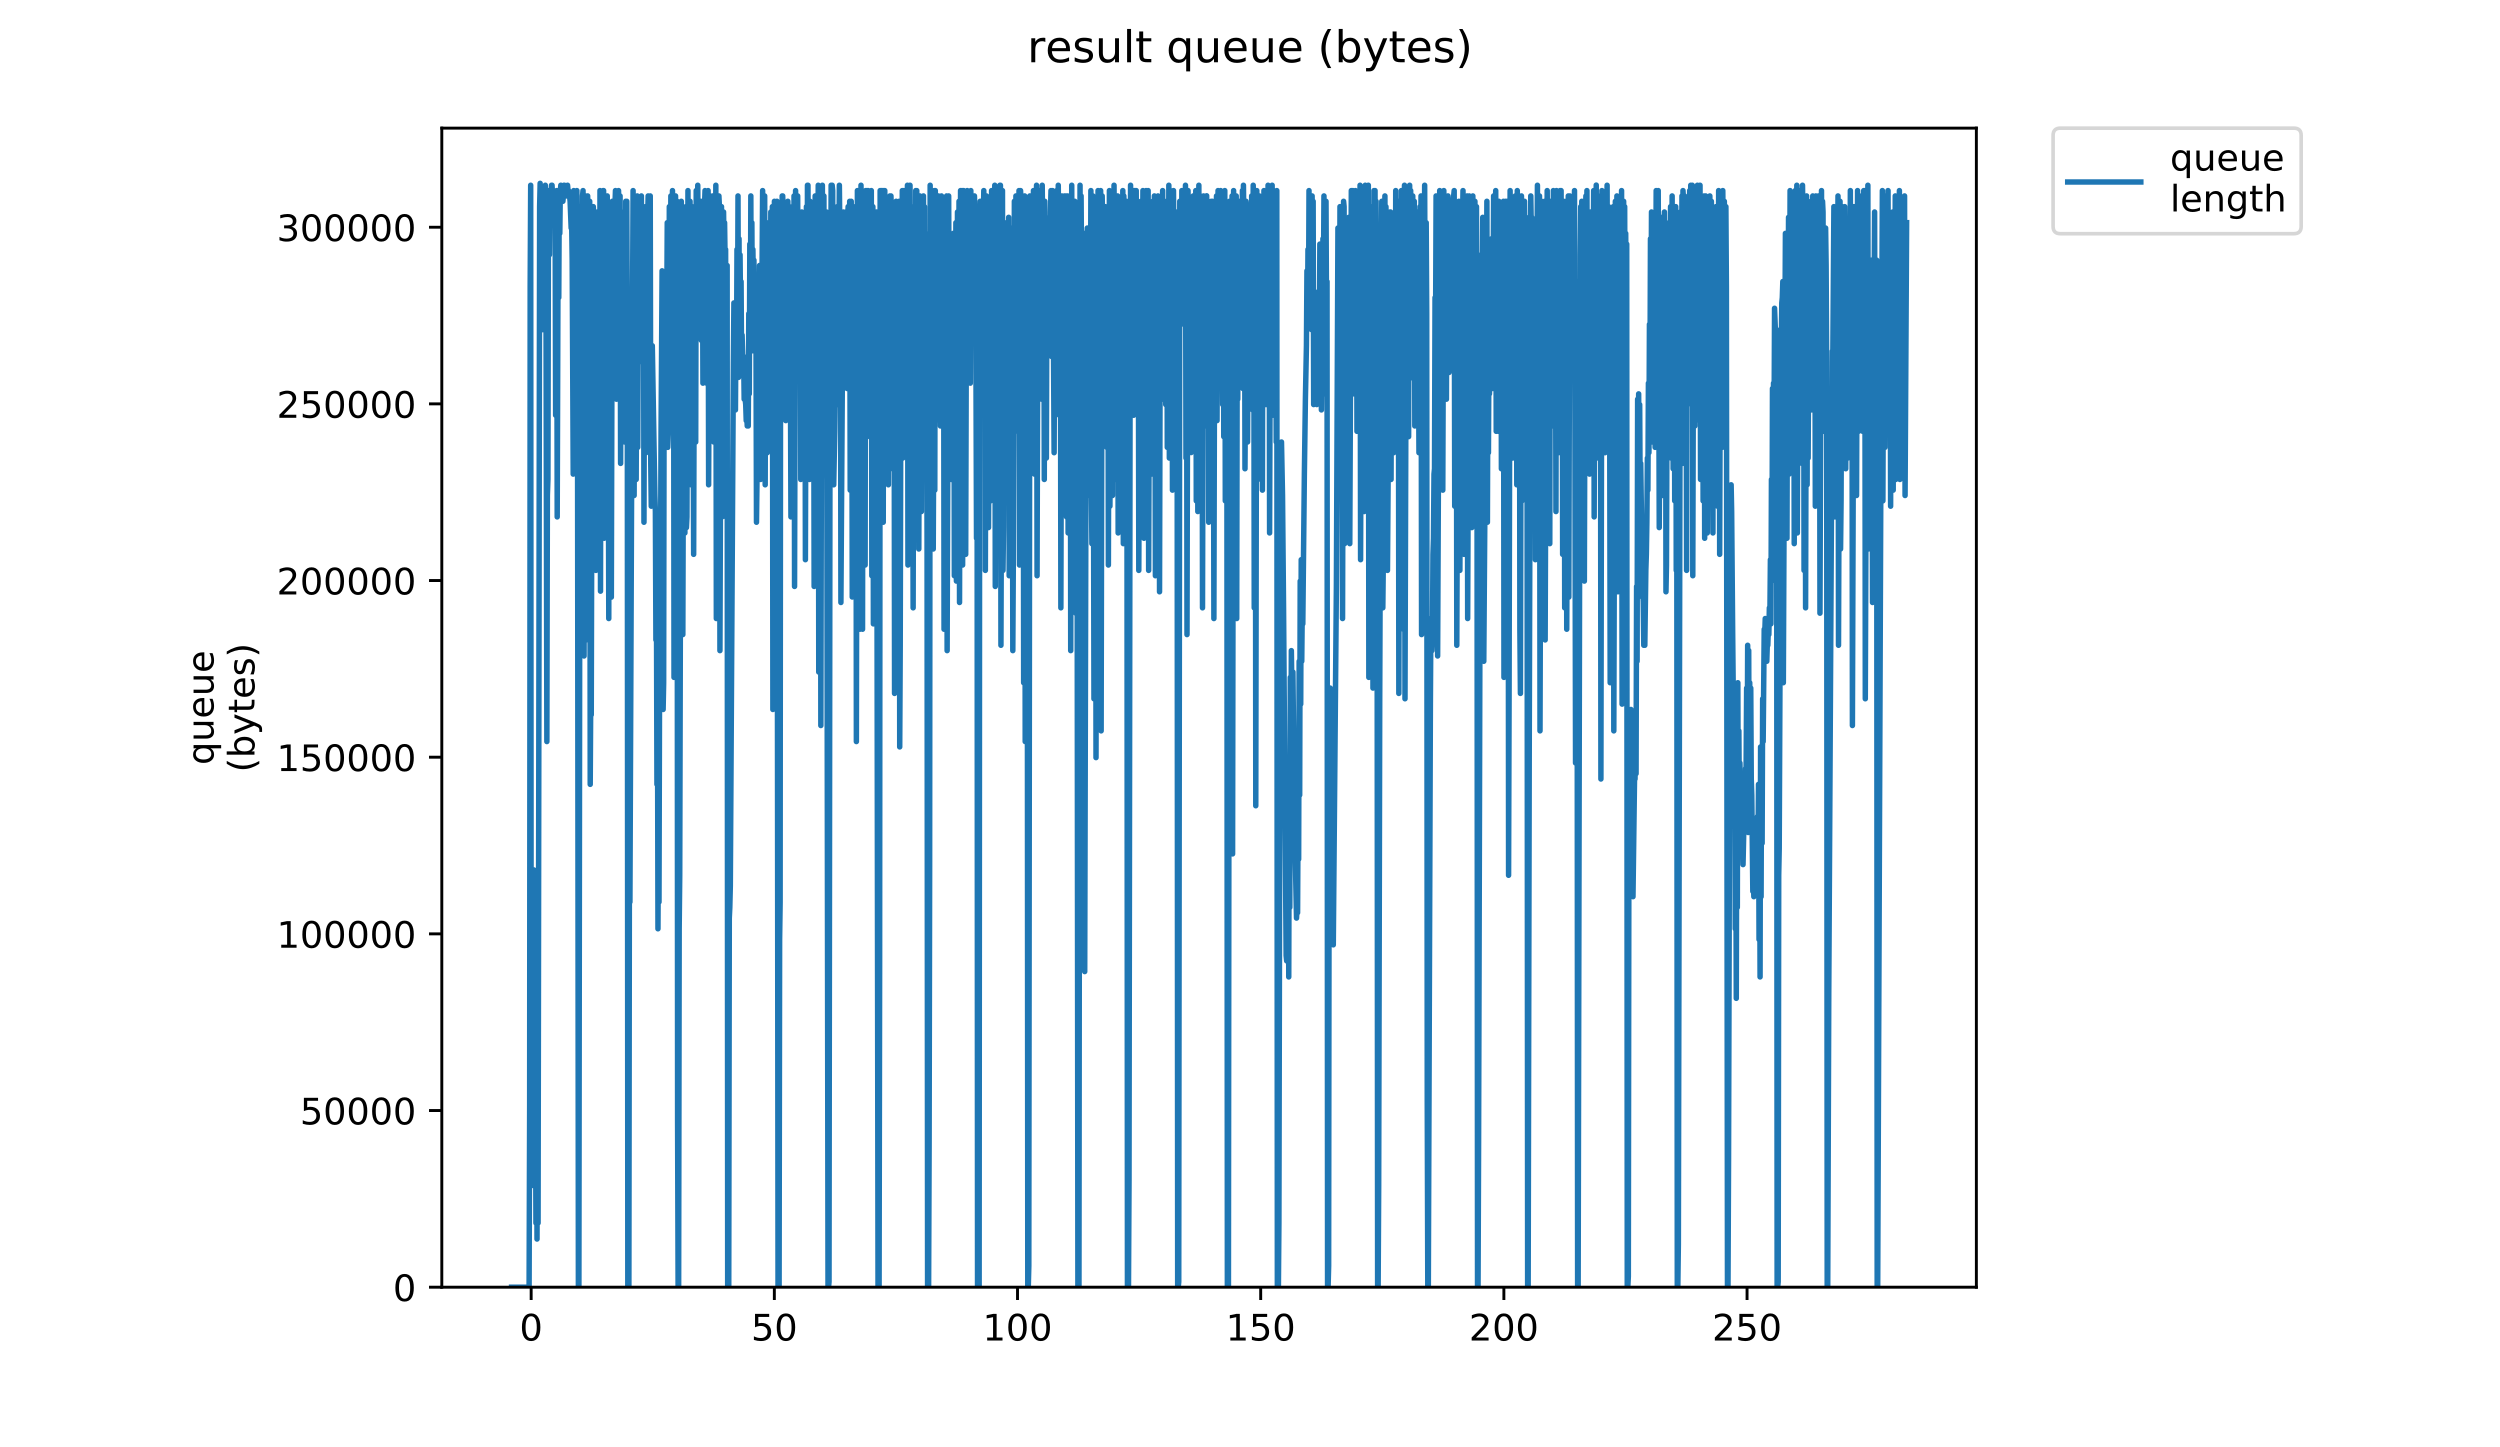 <?xml version="1.0" encoding="utf-8" standalone="no"?>
<!DOCTYPE svg PUBLIC "-//W3C//DTD SVG 1.1//EN"
  "http://www.w3.org/Graphics/SVG/1.1/DTD/svg11.dtd">
<!-- Created with matplotlib (https://matplotlib.org/) -->
<svg height="396pt" version="1.1" viewBox="0 0 684 396" width="684pt" xmlns="http://www.w3.org/2000/svg" xmlns:xlink="http://www.w3.org/1999/xlink">
 <defs>
  <style type="text/css">
*{stroke-linecap:butt;stroke-linejoin:round;}
  </style>
 </defs>
 <g id="figure_1">
  <g id="patch_1">
   <path d="M 0 396 
L 684 396 
L 684 0 
L 0 0 
z
" style="fill:#ffffff;"/>
  </g>
  <g id="axes_1">
   <g id="patch_2">
    <path d="M 120.879 352.174 
L 540.734 352.174 
L 540.734 35.062 
L 120.879 35.062 
z
" style="fill:#ffffff;"/>
   </g>
   <g id="matplotlib.axis_1">
    <g id="xtick_1">
     <g id="line2d_1">
      <defs>
       <path d="M 0 0 
L 0 3.5 
" id="mfb0a4b16e2" style="stroke:#000000;stroke-width:0.8;"/>
      </defs>
      <g>
       <use style="stroke:#000000;stroke-width:0.8;" x="145.325" xlink:href="#mfb0a4b16e2" y="352.174"/>
      </g>
     </g>
     <g id="text_1">
      <!-- 0 -->
      <defs>
       <path d="M 31.781 66.406 
Q 24.172 66.406 20.328 58.906 
Q 16.5 51.422 16.5 36.375 
Q 16.5 21.391 20.328 13.891 
Q 24.172 6.391 31.781 6.391 
Q 39.453 6.391 43.281 13.891 
Q 47.125 21.391 47.125 36.375 
Q 47.125 51.422 43.281 58.906 
Q 39.453 66.406 31.781 66.406 
z
M 31.781 74.219 
Q 44.047 74.219 50.516 64.516 
Q 56.984 54.828 56.984 36.375 
Q 56.984 17.969 50.516 8.266 
Q 44.047 -1.422 31.781 -1.422 
Q 19.531 -1.422 13.062 8.266 
Q 6.594 17.969 6.594 36.375 
Q 6.594 54.828 13.062 64.516 
Q 19.531 74.219 31.781 74.219 
z
" id="DejaVuSans-48"/>
      </defs>
      <g transform="translate(142.144 366.773)scale(0.1 -0.1)">
       <use xlink:href="#DejaVuSans-48"/>
      </g>
     </g>
    </g>
    <g id="xtick_2">
     <g id="line2d_2">
      <g>
       <use style="stroke:#000000;stroke-width:0.8;" x="211.859" xlink:href="#mfb0a4b16e2" y="352.174"/>
      </g>
     </g>
     <g id="text_2">
      <!-- 50 -->
      <defs>
       <path d="M 10.797 72.906 
L 49.516 72.906 
L 49.516 64.594 
L 19.828 64.594 
L 19.828 46.734 
Q 21.969 47.469 24.109 47.828 
Q 26.266 48.188 28.422 48.188 
Q 40.625 48.188 47.75 41.5 
Q 54.891 34.812 54.891 23.391 
Q 54.891 11.625 47.562 5.094 
Q 40.234 -1.422 26.906 -1.422 
Q 22.312 -1.422 17.547 -0.641 
Q 12.797 0.141 7.719 1.703 
L 7.719 11.625 
Q 12.109 9.234 16.797 8.062 
Q 21.484 6.891 26.703 6.891 
Q 35.156 6.891 40.078 11.328 
Q 45.016 15.766 45.016 23.391 
Q 45.016 31 40.078 35.438 
Q 35.156 39.891 26.703 39.891 
Q 22.75 39.891 18.812 39.016 
Q 14.891 38.141 10.797 36.281 
z
" id="DejaVuSans-53"/>
      </defs>
      <g transform="translate(205.496 366.773)scale(0.1 -0.1)">
       <use xlink:href="#DejaVuSans-53"/>
       <use x="63.623" xlink:href="#DejaVuSans-48"/>
      </g>
     </g>
    </g>
    <g id="xtick_3">
     <g id="line2d_3">
      <g>
       <use style="stroke:#000000;stroke-width:0.8;" x="278.392" xlink:href="#mfb0a4b16e2" y="352.174"/>
      </g>
     </g>
     <g id="text_3">
      <!-- 100 -->
      <defs>
       <path d="M 12.406 8.297 
L 28.516 8.297 
L 28.516 63.922 
L 10.984 60.406 
L 10.984 69.391 
L 28.422 72.906 
L 38.281 72.906 
L 38.281 8.297 
L 54.391 8.297 
L 54.391 0 
L 12.406 0 
z
" id="DejaVuSans-49"/>
      </defs>
      <g transform="translate(268.849 366.773)scale(0.1 -0.1)">
       <use xlink:href="#DejaVuSans-49"/>
       <use x="63.623" xlink:href="#DejaVuSans-48"/>
       <use x="127.246" xlink:href="#DejaVuSans-48"/>
      </g>
     </g>
    </g>
    <g id="xtick_4">
     <g id="line2d_4">
      <g>
       <use style="stroke:#000000;stroke-width:0.8;" x="344.926" xlink:href="#mfb0a4b16e2" y="352.174"/>
      </g>
     </g>
     <g id="text_4">
      <!-- 150 -->
      <g transform="translate(335.382 366.773)scale(0.1 -0.1)">
       <use xlink:href="#DejaVuSans-49"/>
       <use x="63.623" xlink:href="#DejaVuSans-53"/>
       <use x="127.246" xlink:href="#DejaVuSans-48"/>
      </g>
     </g>
    </g>
    <g id="xtick_5">
     <g id="line2d_5">
      <g>
       <use style="stroke:#000000;stroke-width:0.8;" x="411.46" xlink:href="#mfb0a4b16e2" y="352.174"/>
      </g>
     </g>
     <g id="text_5">
      <!-- 200 -->
      <defs>
       <path d="M 19.188 8.297 
L 53.609 8.297 
L 53.609 0 
L 7.328 0 
L 7.328 8.297 
Q 12.938 14.109 22.625 23.891 
Q 32.328 33.688 34.812 36.531 
Q 39.547 41.844 41.422 45.531 
Q 43.312 49.219 43.312 52.781 
Q 43.312 58.594 39.234 62.25 
Q 35.156 65.922 28.609 65.922 
Q 23.969 65.922 18.812 64.312 
Q 13.672 62.703 7.812 59.422 
L 7.812 69.391 
Q 13.766 71.781 18.938 73 
Q 24.125 74.219 28.422 74.219 
Q 39.75 74.219 46.484 68.547 
Q 53.219 62.891 53.219 53.422 
Q 53.219 48.922 51.531 44.891 
Q 49.859 40.875 45.406 35.406 
Q 44.188 33.984 37.641 27.219 
Q 31.109 20.453 19.188 8.297 
z
" id="DejaVuSans-50"/>
      </defs>
      <g transform="translate(401.916 366.773)scale(0.1 -0.1)">
       <use xlink:href="#DejaVuSans-50"/>
       <use x="63.623" xlink:href="#DejaVuSans-48"/>
       <use x="127.246" xlink:href="#DejaVuSans-48"/>
      </g>
     </g>
    </g>
    <g id="xtick_6">
     <g id="line2d_6">
      <g>
       <use style="stroke:#000000;stroke-width:0.8;" x="477.994" xlink:href="#mfb0a4b16e2" y="352.174"/>
      </g>
     </g>
     <g id="text_6">
      <!-- 250 -->
      <g transform="translate(468.45 366.773)scale(0.1 -0.1)">
       <use xlink:href="#DejaVuSans-50"/>
       <use x="63.623" xlink:href="#DejaVuSans-53"/>
       <use x="127.246" xlink:href="#DejaVuSans-48"/>
      </g>
     </g>
    </g>
   </g>
   <g id="matplotlib.axis_2">
    <g id="ytick_1">
     <g id="line2d_7">
      <defs>
       <path d="M 0 0 
L -3.5 0 
" id="meffd074353" style="stroke:#000000;stroke-width:0.8;"/>
      </defs>
      <g>
       <use style="stroke:#000000;stroke-width:0.8;" x="120.879" xlink:href="#meffd074353" y="352.174"/>
      </g>
     </g>
     <g id="text_7">
      <!-- 0 -->
      <g transform="translate(107.516 355.973)scale(0.1 -0.1)">
       <use xlink:href="#DejaVuSans-48"/>
      </g>
     </g>
    </g>
    <g id="ytick_2">
     <g id="line2d_8">
      <g>
       <use style="stroke:#000000;stroke-width:0.8;" x="120.879" xlink:href="#meffd074353" y="303.84"/>
      </g>
     </g>
     <g id="text_8">
      <!-- 50000 -->
      <g transform="translate(82.066 307.64)scale(0.1 -0.1)">
       <use xlink:href="#DejaVuSans-53"/>
       <use x="63.623" xlink:href="#DejaVuSans-48"/>
       <use x="127.246" xlink:href="#DejaVuSans-48"/>
       <use x="190.869" xlink:href="#DejaVuSans-48"/>
       <use x="254.492" xlink:href="#DejaVuSans-48"/>
      </g>
     </g>
    </g>
    <g id="ytick_3">
     <g id="line2d_9">
      <g>
       <use style="stroke:#000000;stroke-width:0.8;" x="120.879" xlink:href="#meffd074353" y="255.506"/>
      </g>
     </g>
     <g id="text_9">
      <!-- 100000 -->
      <g transform="translate(75.704 259.306)scale(0.1 -0.1)">
       <use xlink:href="#DejaVuSans-49"/>
       <use x="63.623" xlink:href="#DejaVuSans-48"/>
       <use x="127.246" xlink:href="#DejaVuSans-48"/>
       <use x="190.869" xlink:href="#DejaVuSans-48"/>
       <use x="254.492" xlink:href="#DejaVuSans-48"/>
       <use x="318.115" xlink:href="#DejaVuSans-48"/>
      </g>
     </g>
    </g>
    <g id="ytick_4">
     <g id="line2d_10">
      <g>
       <use style="stroke:#000000;stroke-width:0.8;" x="120.879" xlink:href="#meffd074353" y="207.173"/>
      </g>
     </g>
     <g id="text_10">
      <!-- 150000 -->
      <g transform="translate(75.704 210.972)scale(0.1 -0.1)">
       <use xlink:href="#DejaVuSans-49"/>
       <use x="63.623" xlink:href="#DejaVuSans-53"/>
       <use x="127.246" xlink:href="#DejaVuSans-48"/>
       <use x="190.869" xlink:href="#DejaVuSans-48"/>
       <use x="254.492" xlink:href="#DejaVuSans-48"/>
       <use x="318.115" xlink:href="#DejaVuSans-48"/>
      </g>
     </g>
    </g>
    <g id="ytick_5">
     <g id="line2d_11">
      <g>
       <use style="stroke:#000000;stroke-width:0.8;" x="120.879" xlink:href="#meffd074353" y="158.839"/>
      </g>
     </g>
     <g id="text_11">
      <!-- 200000 -->
      <g transform="translate(75.704 162.638)scale(0.1 -0.1)">
       <use xlink:href="#DejaVuSans-50"/>
       <use x="63.623" xlink:href="#DejaVuSans-48"/>
       <use x="127.246" xlink:href="#DejaVuSans-48"/>
       <use x="190.869" xlink:href="#DejaVuSans-48"/>
       <use x="254.492" xlink:href="#DejaVuSans-48"/>
       <use x="318.115" xlink:href="#DejaVuSans-48"/>
      </g>
     </g>
    </g>
    <g id="ytick_6">
     <g id="line2d_12">
      <g>
       <use style="stroke:#000000;stroke-width:0.8;" x="120.879" xlink:href="#meffd074353" y="110.505"/>
      </g>
     </g>
     <g id="text_12">
      <!-- 250000 -->
      <g transform="translate(75.704 114.304)scale(0.1 -0.1)">
       <use xlink:href="#DejaVuSans-50"/>
       <use x="63.623" xlink:href="#DejaVuSans-53"/>
       <use x="127.246" xlink:href="#DejaVuSans-48"/>
       <use x="190.869" xlink:href="#DejaVuSans-48"/>
       <use x="254.492" xlink:href="#DejaVuSans-48"/>
       <use x="318.115" xlink:href="#DejaVuSans-48"/>
      </g>
     </g>
    </g>
    <g id="ytick_7">
     <g id="line2d_13">
      <g>
       <use style="stroke:#000000;stroke-width:0.8;" x="120.879" xlink:href="#meffd074353" y="62.171"/>
      </g>
     </g>
     <g id="text_13">
      <!-- 300000 -->
      <defs>
       <path d="M 40.578 39.312 
Q 47.656 37.797 51.625 33 
Q 55.609 28.219 55.609 21.188 
Q 55.609 10.406 48.188 4.484 
Q 40.766 -1.422 27.094 -1.422 
Q 22.516 -1.422 17.656 -0.516 
Q 12.797 0.391 7.625 2.203 
L 7.625 11.719 
Q 11.719 9.328 16.594 8.109 
Q 21.484 6.891 26.812 6.891 
Q 36.078 6.891 40.938 10.547 
Q 45.797 14.203 45.797 21.188 
Q 45.797 27.641 41.281 31.266 
Q 36.766 34.906 28.719 34.906 
L 20.219 34.906 
L 20.219 43.016 
L 29.109 43.016 
Q 36.375 43.016 40.234 45.922 
Q 44.094 48.828 44.094 54.297 
Q 44.094 59.906 40.109 62.906 
Q 36.141 65.922 28.719 65.922 
Q 24.656 65.922 20.016 65.031 
Q 15.375 64.156 9.812 62.312 
L 9.812 71.094 
Q 15.438 72.656 20.344 73.438 
Q 25.25 74.219 29.594 74.219 
Q 40.828 74.219 47.359 69.109 
Q 53.906 64.016 53.906 55.328 
Q 53.906 49.266 50.438 45.094 
Q 46.969 40.922 40.578 39.312 
z
" id="DejaVuSans-51"/>
      </defs>
      <g transform="translate(75.704 65.97)scale(0.1 -0.1)">
       <use xlink:href="#DejaVuSans-51"/>
       <use x="63.623" xlink:href="#DejaVuSans-48"/>
       <use x="127.246" xlink:href="#DejaVuSans-48"/>
       <use x="190.869" xlink:href="#DejaVuSans-48"/>
       <use x="254.492" xlink:href="#DejaVuSans-48"/>
       <use x="318.115" xlink:href="#DejaVuSans-48"/>
      </g>
     </g>
    </g>
    <g id="text_14">
     <!-- queue -->
     <defs>
      <path d="M 14.797 27.297 
Q 14.797 17.391 18.875 11.75 
Q 22.953 6.109 30.078 6.109 
Q 37.203 6.109 41.297 11.75 
Q 45.406 17.391 45.406 27.297 
Q 45.406 37.203 41.297 42.844 
Q 37.203 48.484 30.078 48.484 
Q 22.953 48.484 18.875 42.844 
Q 14.797 37.203 14.797 27.297 
z
M 45.406 8.203 
Q 42.578 3.328 38.25 0.953 
Q 33.938 -1.422 27.875 -1.422 
Q 17.969 -1.422 11.734 6.484 
Q 5.516 14.406 5.516 27.297 
Q 5.516 40.188 11.734 48.094 
Q 17.969 56 27.875 56 
Q 33.938 56 38.25 53.625 
Q 42.578 51.266 45.406 46.391 
L 45.406 54.688 
L 54.391 54.688 
L 54.391 -20.797 
L 45.406 -20.797 
z
" id="DejaVuSans-113"/>
      <path d="M 8.5 21.578 
L 8.5 54.688 
L 17.484 54.688 
L 17.484 21.922 
Q 17.484 14.156 20.5 10.266 
Q 23.531 6.391 29.594 6.391 
Q 36.859 6.391 41.078 11.031 
Q 45.312 15.672 45.312 23.688 
L 45.312 54.688 
L 54.297 54.688 
L 54.297 0 
L 45.312 0 
L 45.312 8.406 
Q 42.047 3.422 37.719 1 
Q 33.406 -1.422 27.688 -1.422 
Q 18.266 -1.422 13.375 4.438 
Q 8.5 10.297 8.5 21.578 
z
M 31.109 56 
z
" id="DejaVuSans-117"/>
      <path d="M 56.203 29.594 
L 56.203 25.203 
L 14.891 25.203 
Q 15.484 15.922 20.484 11.062 
Q 25.484 6.203 34.422 6.203 
Q 39.594 6.203 44.453 7.469 
Q 49.312 8.734 54.109 11.281 
L 54.109 2.781 
Q 49.266 0.734 44.188 -0.344 
Q 39.109 -1.422 33.891 -1.422 
Q 20.797 -1.422 13.156 6.188 
Q 5.516 13.812 5.516 26.812 
Q 5.516 40.234 12.766 48.109 
Q 20.016 56 32.328 56 
Q 43.359 56 49.781 48.891 
Q 56.203 41.797 56.203 29.594 
z
M 47.219 32.234 
Q 47.125 39.594 43.094 43.984 
Q 39.062 48.391 32.422 48.391 
Q 24.906 48.391 20.391 44.141 
Q 15.875 39.891 15.188 32.172 
z
" id="DejaVuSans-101"/>
     </defs>
     <g transform="translate(58.426 209.283)rotate(-90)scale(0.1 -0.1)">
      <use xlink:href="#DejaVuSans-113"/>
      <use x="63.477" xlink:href="#DejaVuSans-117"/>
      <use x="126.855" xlink:href="#DejaVuSans-101"/>
      <use x="188.379" xlink:href="#DejaVuSans-117"/>
      <use x="251.758" xlink:href="#DejaVuSans-101"/>
     </g>
     <!-- (bytes) -->
     <defs>
      <path d="M 31 75.875 
Q 24.469 64.656 21.281 53.656 
Q 18.109 42.672 18.109 31.391 
Q 18.109 20.125 21.312 9.062 
Q 24.516 -2 31 -13.188 
L 23.188 -13.188 
Q 15.875 -1.703 12.234 9.375 
Q 8.594 20.453 8.594 31.391 
Q 8.594 42.281 12.203 53.312 
Q 15.828 64.359 23.188 75.875 
z
" id="DejaVuSans-40"/>
      <path d="M 48.688 27.297 
Q 48.688 37.203 44.609 42.844 
Q 40.531 48.484 33.406 48.484 
Q 26.266 48.484 22.188 42.844 
Q 18.109 37.203 18.109 27.297 
Q 18.109 17.391 22.188 11.75 
Q 26.266 6.109 33.406 6.109 
Q 40.531 6.109 44.609 11.75 
Q 48.688 17.391 48.688 27.297 
z
M 18.109 46.391 
Q 20.953 51.266 25.266 53.625 
Q 29.594 56 35.594 56 
Q 45.562 56 51.781 48.094 
Q 58.016 40.188 58.016 27.297 
Q 58.016 14.406 51.781 6.484 
Q 45.562 -1.422 35.594 -1.422 
Q 29.594 -1.422 25.266 0.953 
Q 20.953 3.328 18.109 8.203 
L 18.109 0 
L 9.078 0 
L 9.078 75.984 
L 18.109 75.984 
z
" id="DejaVuSans-98"/>
      <path d="M 32.172 -5.078 
Q 28.375 -14.844 24.75 -17.812 
Q 21.141 -20.797 15.094 -20.797 
L 7.906 -20.797 
L 7.906 -13.281 
L 13.188 -13.281 
Q 16.891 -13.281 18.938 -11.516 
Q 21 -9.766 23.484 -3.219 
L 25.094 0.875 
L 2.984 54.688 
L 12.5 54.688 
L 29.594 11.922 
L 46.688 54.688 
L 56.203 54.688 
z
" id="DejaVuSans-121"/>
      <path d="M 18.312 70.219 
L 18.312 54.688 
L 36.812 54.688 
L 36.812 47.703 
L 18.312 47.703 
L 18.312 18.016 
Q 18.312 11.328 20.141 9.422 
Q 21.969 7.516 27.594 7.516 
L 36.812 7.516 
L 36.812 0 
L 27.594 0 
Q 17.188 0 13.234 3.875 
Q 9.281 7.766 9.281 18.016 
L 9.281 47.703 
L 2.688 47.703 
L 2.688 54.688 
L 9.281 54.688 
L 9.281 70.219 
z
" id="DejaVuSans-116"/>
      <path d="M 44.281 53.078 
L 44.281 44.578 
Q 40.484 46.531 36.375 47.5 
Q 32.281 48.484 27.875 48.484 
Q 21.188 48.484 17.844 46.438 
Q 14.5 44.391 14.5 40.281 
Q 14.5 37.156 16.891 35.375 
Q 19.281 33.594 26.516 31.984 
L 29.594 31.297 
Q 39.156 29.25 43.188 25.516 
Q 47.219 21.781 47.219 15.094 
Q 47.219 7.469 41.188 3.016 
Q 35.156 -1.422 24.609 -1.422 
Q 20.219 -1.422 15.453 -0.562 
Q 10.688 0.297 5.422 2 
L 5.422 11.281 
Q 10.406 8.688 15.234 7.391 
Q 20.062 6.109 24.812 6.109 
Q 31.156 6.109 34.562 8.281 
Q 37.984 10.453 37.984 14.406 
Q 37.984 18.062 35.516 20.016 
Q 33.062 21.969 24.703 23.781 
L 21.578 24.516 
Q 13.234 26.266 9.516 29.906 
Q 5.812 33.547 5.812 39.891 
Q 5.812 47.609 11.281 51.797 
Q 16.75 56 26.812 56 
Q 31.781 56 36.172 55.266 
Q 40.578 54.547 44.281 53.078 
z
" id="DejaVuSans-115"/>
      <path d="M 8.016 75.875 
L 15.828 75.875 
Q 23.141 64.359 26.781 53.312 
Q 30.422 42.281 30.422 31.391 
Q 30.422 20.453 26.781 9.375 
Q 23.141 -1.703 15.828 -13.188 
L 8.016 -13.188 
Q 14.5 -2 17.703 9.062 
Q 20.906 20.125 20.906 31.391 
Q 20.906 42.672 17.703 53.656 
Q 14.5 64.656 8.016 75.875 
z
" id="DejaVuSans-41"/>
     </defs>
     <g transform="translate(69.624 211.295)rotate(-90)scale(0.1 -0.1)">
      <use xlink:href="#DejaVuSans-40"/>
      <use x="39.014" xlink:href="#DejaVuSans-98"/>
      <use x="102.49" xlink:href="#DejaVuSans-121"/>
      <use x="161.67" xlink:href="#DejaVuSans-116"/>
      <use x="200.879" xlink:href="#DejaVuSans-101"/>
      <use x="262.402" xlink:href="#DejaVuSans-115"/>
      <use x="314.502" xlink:href="#DejaVuSans-41"/>
     </g>
    </g>
   </g>
   <g id="line2d_14">
    <path clip-path="url(#p924604011e)" d="M 139.963 352.174 
L 144.763 352.174 
L 144.913 302.414 
L 145.054 78.491 
L 145.195 50.683 
L 145.341 318.518 
L 145.492 268.752 
L 145.639 309.731 
L 145.785 264.361 
L 145.927 324.367 
L 146.068 238.017 
L 146.212 317.049 
L 146.355 281.924 
L 146.495 299.486 
L 146.635 334.612 
L 146.783 289.242 
L 146.927 339.002 
L 147.073 278.997 
L 147.22 334.612 
L 147.643 56.537 
L 147.783 50.163 
L 147.923 90.199 
L 148.063 53.61 
L 148.203 56.537 
L 148.349 52.147 
L 148.489 90.199 
L 148.629 53.61 
L 148.77 66.782 
L 148.914 52.147 
L 149.057 55.074 
L 149.198 50.683 
L 149.338 55.074 
L 149.62 202.892 
L 149.762 135.569 
L 149.909 131.178 
L 150.049 60.16 
L 150.191 52.147 
L 150.333 69.709 
L 150.474 53.546 
L 150.614 60.928 
L 150.895 50.683 
L 151.038 50.683 
L 151.178 53.61 
L 151.319 52.147 
L 151.6 55.074 
L 151.741 53.61 
L 151.881 55.074 
L 152.022 113.614 
L 152.306 52.147 
L 152.451 141.423 
L 152.732 53.61 
L 152.878 81.418 
L 153.02 52.147 
L 153.161 63.855 
L 153.303 52.147 
L 153.443 50.683 
L 153.584 55.074 
L 153.726 52.147 
L 153.867 52.147 
L 154.007 55.074 
L 154.147 53.61 
L 154.289 50.683 
L 154.43 50.683 
L 154.57 53.61 
L 154.711 53.61 
L 154.854 52.147 
L 154.995 53.61 
L 155.138 53.61 
L 155.28 50.683 
L 155.42 52.147 
L 155.561 52.147 
L 155.702 53.61 
L 155.843 53.61 
L 155.983 55.074 
L 156.265 62.392 
L 156.405 60.928 
L 156.548 71.173 
L 156.829 129.715 
L 156.972 52.147 
L 157.112 56.537 
L 157.253 74.1 
L 157.394 56.537 
L 157.534 79.958 
L 157.682 126.788 
L 157.824 52.147 
L 157.964 63.855 
L 158.246 352.174 
L 158.387 352.174 
L 158.667 116.543 
L 158.807 56.537 
L 158.947 97.517 
L 159.087 56.537 
L 159.232 169.231 
L 159.378 53.61 
L 159.518 52.147 
L 159.798 179.475 
L 160.078 68.246 
L 160.221 53.61 
L 160.363 175.085 
L 160.642 101.907 
L 160.783 53.61 
L 160.924 126.788 
L 161.203 81.418 
L 161.343 55.074 
L 161.483 214.601 
L 161.624 191.184 
L 161.766 195.574 
L 161.906 141.423 
L 162.047 145.814 
L 162.188 68.246 
L 162.329 56.537 
L 162.469 59.464 
L 162.609 128.251 
L 162.749 62.392 
L 162.889 59.464 
L 163.03 156.059 
L 163.31 63.855 
L 163.452 58.001 
L 163.594 79.958 
L 163.735 69.709 
L 164.016 128.251 
L 164.156 52.147 
L 164.297 161.744 
L 164.437 74.1 
L 164.578 58.001 
L 164.719 71.173 
L 164.859 72.636 
L 164.999 52.147 
L 165.144 52.147 
L 165.288 147.27 
L 165.573 60.928 
L 165.715 115.079 
L 165.855 55.074 
L 165.995 75.563 
L 166.141 53.61 
L 166.42 113.614 
L 166.56 169.231 
L 166.699 77.027 
L 166.839 82.881 
L 166.979 116.543 
L 167.122 63.855 
L 167.261 163.376 
L 167.541 55.074 
L 167.826 96.053 
L 167.966 58.001 
L 168.105 103.371 
L 168.245 56.537 
L 168.387 52.147 
L 168.527 103.371 
L 168.668 109.225 
L 168.809 56.537 
L 168.949 96.053 
L 169.092 94.59 
L 169.232 52.147 
L 169.372 60.928 
L 169.512 81.418 
L 169.652 53.61 
L 169.794 126.788 
L 170.075 58.001 
L 170.215 78.491 
L 170.356 60.928 
L 170.497 104.834 
L 170.639 63.855 
L 170.779 58.001 
L 170.921 120.933 
L 171.063 100.444 
L 171.203 55.074 
L 171.344 110.689 
L 171.484 55.074 
L 171.626 88.735 
L 171.767 352.174 
L 172.062 352.174 
L 172.206 235.09 
L 172.347 246.799 
L 172.78 139.96 
L 173.213 52.147 
L 173.354 128.251 
L 173.495 135.569 
L 173.777 69.709 
L 173.917 88.735 
L 174.059 131.178 
L 174.346 53.61 
L 174.487 122.397 
L 174.629 81.418 
L 174.914 71.173 
L 175.057 79.958 
L 175.199 97.517 
L 175.481 53.61 
L 175.622 98.98 
L 175.763 75.563 
L 175.905 78.491 
L 176.046 63.855 
L 176.189 142.887 
L 176.332 93.126 
L 176.474 101.907 
L 176.615 56.537 
L 176.76 123.861 
L 176.908 93.126 
L 177.052 93.126 
L 177.196 59.464 
L 177.337 53.61 
L 177.478 72.636 
L 177.621 110.689 
L 177.906 53.61 
L 178.047 126.788 
L 178.188 138.496 
L 178.47 94.59 
L 179.173 135.569 
L 179.313 139.96 
L 179.455 175.085 
L 179.595 160.449 
L 179.737 214.601 
L 179.878 188.257 
L 180.019 254.116 
L 180.16 223.382 
L 180.301 246.799 
L 180.443 191.184 
L 180.585 186.793 
L 180.867 118.006 
L 181.149 74.1 
L 181.29 91.662 
L 181.431 194.111 
L 181.574 186.793 
L 181.715 94.59 
L 181.855 78.491 
L 181.996 77.027 
L 182.137 85.808 
L 182.277 101.907 
L 182.418 87.272 
L 182.559 60.928 
L 182.7 122.397 
L 182.982 115.079 
L 183.125 56.537 
L 183.265 115.079 
L 183.545 53.61 
L 183.693 53.61 
L 183.842 77.027 
L 183.99 52.147 
L 184.13 84.345 
L 184.27 55.074 
L 184.41 185.33 
L 184.69 93.126 
L 184.83 53.61 
L 184.97 93.126 
L 185.11 56.537 
L 185.25 55.074 
L 185.39 306.804 
L 185.53 352.174 
L 185.677 352.174 
L 185.825 254.116 
L 185.973 239.481 
L 186.262 123.861 
L 186.402 55.074 
L 186.543 77.027 
L 186.683 79.958 
L 186.823 173.621 
L 187.105 75.563 
L 187.245 63.855 
L 187.384 145.814 
L 187.524 71.173 
L 187.664 56.537 
L 187.804 144.35 
L 187.944 141.423 
L 188.225 52.147 
L 188.368 131.178 
L 188.792 55.074 
L 189.073 132.642 
L 189.215 109.225 
L 189.354 56.537 
L 189.496 62.392 
L 189.781 151.668 
L 190.062 56.537 
L 190.202 58.001 
L 190.342 120.933 
L 190.483 52.147 
L 190.624 53.61 
L 190.766 88.735 
L 190.906 50.683 
L 191.047 74.1 
L 191.19 55.074 
L 191.331 56.537 
L 191.613 82.881 
L 191.754 55.074 
L 191.896 93.126 
L 192.037 65.319 
L 192.177 60.928 
L 192.321 104.834 
L 192.462 59.464 
L 192.605 84.345 
L 192.749 56.537 
L 192.894 52.147 
L 193.035 56.537 
L 193.176 97.476 
L 193.317 104.834 
L 193.457 56.537 
L 193.597 85.808 
L 193.738 52.147 
L 193.878 132.642 
L 194.159 62.392 
L 194.3 53.61 
L 194.581 56.537 
L 194.722 77.027 
L 194.863 74.1 
L 195.005 53.61 
L 195.147 62.392 
L 195.288 120.933 
L 195.428 63.855 
L 195.569 59.464 
L 195.709 87.272 
L 195.85 50.683 
L 195.99 169.231 
L 196.271 55.074 
L 196.412 142.887 
L 196.692 53.61 
L 196.833 56.537 
L 196.974 178.012 
L 197.398 56.537 
L 197.539 141.423 
L 197.824 79.958 
L 197.964 58.001 
L 198.105 68.246 
L 198.245 60.928 
L 198.386 71.173 
L 198.526 68.246 
L 198.667 141.423 
L 198.948 72.636 
L 199.091 352.174 
L 199.386 352.174 
L 199.535 251.189 
L 199.675 248.262 
L 199.815 242.408 
L 200.656 98.98 
L 200.796 82.881 
L 201.076 109.225 
L 201.216 112.152 
L 201.356 90.199 
L 201.496 103.371 
L 201.637 68.246 
L 201.778 96.053 
L 201.917 53.61 
L 202.058 103.249 
L 202.198 65.319 
L 202.338 100.444 
L 202.478 69.709 
L 202.618 84.345 
L 202.758 77.027 
L 202.898 98.98 
L 203.039 91.662 
L 203.321 101.907 
L 203.462 97.517 
L 203.604 109.225 
L 203.745 107.762 
L 204.025 110.689 
L 204.166 115.079 
L 204.306 113.614 
L 204.447 116.543 
L 204.587 106.298 
L 204.727 116.543 
L 204.867 85.808 
L 205.007 107.762 
L 205.147 66.782 
L 205.286 94.59 
L 205.426 53.61 
L 205.57 96.053 
L 205.711 60.928 
L 205.851 91.662 
L 205.991 68.246 
L 206.131 78.491 
L 206.271 71.173 
L 206.411 96.053 
L 206.55 82.881 
L 206.69 82.881 
L 206.83 87.272 
L 206.973 142.887 
L 207.814 72.636 
L 208.093 131.178 
L 208.654 52.147 
L 208.934 82.881 
L 209.074 90.199 
L 209.214 53.61 
L 209.354 132.642 
L 209.495 82.881 
L 209.635 79.958 
L 209.776 60.928 
L 209.917 123.861 
L 210.337 63.855 
L 210.477 115.079 
L 210.616 84.345 
L 210.756 88.735 
L 210.896 58.001 
L 211.036 109.225 
L 211.316 56.537 
L 211.457 194.111 
L 211.597 164.84 
L 211.88 55.074 
L 212.019 120.933 
L 212.159 109.225 
L 212.3 60.928 
L 212.441 128.251 
L 212.581 55.074 
L 212.868 352.174 
L 213.163 352.174 
L 213.303 257.043 
L 213.443 246.799 
L 213.584 56.537 
L 213.724 78.491 
L 213.868 81.418 
L 214.008 53.61 
L 214.148 53.61 
L 214.287 59.464 
L 214.427 113.614 
L 214.567 68.246 
L 214.847 62.392 
L 214.988 115.079 
L 215.128 75.563 
L 215.268 71.173 
L 215.408 87.272 
L 215.549 55.074 
L 215.829 77.027 
L 215.971 56.537 
L 216.111 65.319 
L 216.401 141.423 
L 216.683 58.001 
L 216.824 56.537 
L 216.966 98.98 
L 217.107 90.199 
L 217.247 53.61 
L 217.388 160.449 
L 217.671 52.147 
L 217.812 100.444 
L 218.096 65.319 
L 218.24 53.61 
L 218.384 85.808 
L 218.667 65.319 
L 218.808 81.418 
L 218.949 63.855 
L 219.088 131.178 
L 219.368 58.001 
L 219.511 81.418 
L 219.651 79.958 
L 219.794 66.782 
L 219.934 94.59 
L 220.075 66.782 
L 220.215 66.782 
L 220.356 153.132 
L 220.636 56.537 
L 220.777 129.715 
L 220.919 50.683 
L 221.06 50.683 
L 221.201 82.881 
L 221.341 56.537 
L 221.484 131.178 
L 221.625 55.074 
L 221.765 90.199 
L 221.905 56.537 
L 222.045 101.907 
L 222.185 90.199 
L 222.325 63.855 
L 222.465 82.881 
L 222.606 84.345 
L 222.748 160.449 
L 223.03 53.61 
L 223.171 139.96 
L 223.311 120.933 
L 223.451 62.392 
L 223.591 56.537 
L 223.731 69.709 
L 223.87 50.683 
L 224.01 183.866 
L 224.296 81.418 
L 224.442 56.537 
L 224.582 198.502 
L 224.721 131.178 
L 224.861 119.47 
L 225.001 50.683 
L 225.141 103.371 
L 225.421 53.61 
L 225.565 109.225 
L 225.845 66.782 
L 225.985 100.444 
L 226.125 58.001 
L 226.544 352.174 
L 226.684 352.174 
L 226.824 350.711 
L 227.112 90.199 
L 227.256 93.126 
L 227.4 50.683 
L 227.681 50.683 
L 227.821 52.147 
L 227.963 125.324 
L 228.104 132.642 
L 228.386 118.006 
L 229.089 56.537 
L 229.229 110.689 
L 229.65 50.683 
L 229.791 63.855 
L 229.932 65.319 
L 230.072 164.84 
L 230.637 77.027 
L 230.778 58.001 
L 230.923 59.464 
L 231.064 62.392 
L 231.204 88.735 
L 231.486 58.001 
L 231.627 60.928 
L 231.768 106.298 
L 231.91 59.464 
L 232.051 56.537 
L 232.192 63.855 
L 232.335 96.053 
L 232.475 55.074 
L 232.615 134.105 
L 232.895 55.074 
L 233.035 75.563 
L 233.175 163.336 
L 233.455 56.537 
L 233.599 144.35 
L 233.881 60.928 
L 234.022 113.614 
L 234.163 59.464 
L 234.303 202.892 
L 234.584 52.147 
L 234.724 141.423 
L 234.866 123.861 
L 235.006 55.074 
L 235.147 62.392 
L 235.287 172.158 
L 235.567 50.683 
L 235.707 103.371 
L 235.848 52.147 
L 235.988 172.158 
L 236.129 71.173 
L 236.271 56.537 
L 236.414 104.834 
L 236.556 53.61 
L 236.697 154.595 
L 236.84 52.147 
L 236.981 75.563 
L 237.121 52.147 
L 237.261 119.47 
L 237.403 52.147 
L 237.544 52.147 
L 237.686 74.1 
L 237.826 55.074 
L 237.967 74.1 
L 238.11 72.636 
L 238.251 68.246 
L 238.391 52.147 
L 238.532 157.522 
L 238.812 56.537 
L 238.956 170.694 
L 239.238 68.246 
L 239.379 74.1 
L 239.519 156.059 
L 239.8 58.001 
L 240.227 352.174 
L 240.521 352.174 
L 240.668 262.898 
L 240.808 52.147 
L 240.948 58.001 
L 241.089 52.147 
L 241.374 52.147 
L 241.515 56.537 
L 241.655 142.887 
L 241.795 52.147 
L 241.935 129.715 
L 242.075 52.147 
L 242.217 96.053 
L 242.357 59.464 
L 242.497 123.861 
L 242.637 126.788 
L 242.917 55.074 
L 243.06 132.642 
L 243.201 82.881 
L 243.341 87.272 
L 243.482 53.61 
L 243.624 123.861 
L 243.764 53.61 
L 244.046 65.319 
L 244.188 128.251 
L 244.327 66.782 
L 244.467 60.928 
L 244.608 65.319 
L 244.749 189.72 
L 245.172 55.074 
L 245.315 156.059 
L 245.597 69.709 
L 245.738 79.958 
L 245.879 91.662 
L 246.02 55.074 
L 246.161 204.356 
L 246.302 176.548 
L 246.584 55.074 
L 246.724 91.662 
L 246.868 52.147 
L 247.008 125.324 
L 247.148 104.834 
L 247.289 52.147 
L 247.43 123.861 
L 247.571 53.61 
L 247.852 122.397 
L 247.993 53.61 
L 248.134 82.881 
L 248.275 50.683 
L 248.415 154.595 
L 248.696 52.147 
L 248.837 122.397 
L 248.978 50.683 
L 249.26 123.861 
L 249.4 66.782 
L 249.543 59.464 
L 249.687 96.053 
L 249.831 166.303 
L 250.12 56.537 
L 250.401 107.762 
L 250.542 52.147 
L 250.683 101.907 
L 250.823 52.147 
L 250.963 134.105 
L 251.103 115.079 
L 251.243 53.61 
L 251.383 150.204 
L 251.664 53.61 
L 251.805 119.47 
L 251.946 58.001 
L 252.087 139.96 
L 252.231 77.027 
L 252.514 112.152 
L 252.655 53.61 
L 252.795 103.371 
L 252.938 56.537 
L 253.08 122.397 
L 253.221 63.855 
L 253.363 66.782 
L 253.505 91.662 
L 253.645 147.27 
L 253.785 352.174 
L 254.068 352.174 
L 254.209 312.658 
L 254.35 236.554 
L 254.491 50.683 
L 254.632 141.423 
L 254.772 53.61 
L 254.913 98.98 
L 255.053 60.928 
L 255.193 53.61 
L 255.335 150.204 
L 255.476 116.543 
L 255.617 52.147 
L 255.758 134.105 
L 255.899 52.147 
L 256.04 115.079 
L 256.181 56.537 
L 256.322 53.61 
L 256.463 106.298 
L 256.744 53.61 
L 256.885 94.59 
L 257.026 68.246 
L 257.167 79.958 
L 257.308 116.543 
L 257.589 53.61 
L 257.73 107.762 
L 257.87 65.319 
L 258.01 72.636 
L 258.15 55.074 
L 258.29 172.158 
L 258.57 65.319 
L 258.71 55.074 
L 258.854 120.933 
L 258.994 53.61 
L 259.134 178.012 
L 259.554 53.61 
L 259.833 129.715 
L 260.113 65.319 
L 260.258 131.178 
L 260.402 82.881 
L 260.543 88.735 
L 260.689 107.762 
L 260.829 63.855 
L 260.969 65.319 
L 261.108 157.522 
L 261.532 60.928 
L 261.676 158.986 
L 261.964 58.001 
L 262.108 58.001 
L 262.248 106.298 
L 262.387 55.074 
L 262.527 164.84 
L 262.808 52.147 
L 263.089 103.371 
L 263.23 52.147 
L 263.37 154.595 
L 263.65 52.147 
L 263.79 122.397 
L 263.93 103.371 
L 264.069 53.61 
L 264.211 151.668 
L 264.49 55.074 
L 264.63 52.147 
L 264.772 98.98 
L 264.914 56.537 
L 265.055 88.735 
L 265.195 77.027 
L 265.335 100.444 
L 265.478 104.834 
L 265.619 52.147 
L 265.76 75.563 
L 265.901 55.074 
L 266.042 81.418 
L 266.185 56.537 
L 266.326 88.735 
L 266.466 55.074 
L 266.607 53.61 
L 266.747 58.001 
L 266.89 58.001 
L 267.172 147.27 
L 267.313 71.173 
L 267.453 352.174 
L 267.894 352.174 
L 268.041 84.345 
L 268.182 55.074 
L 268.323 59.464 
L 268.464 94.59 
L 268.605 97.517 
L 268.745 91.662 
L 269.026 60.928 
L 269.166 52.147 
L 269.307 100.444 
L 269.447 63.855 
L 269.591 156.059 
L 269.887 53.61 
L 270.034 126.788 
L 270.174 116.543 
L 270.316 63.855 
L 270.456 144.35 
L 270.878 55.074 
L 271.019 137.033 
L 271.3 52.147 
L 271.441 53.61 
L 271.588 119.47 
L 271.737 72.636 
L 272.026 88.735 
L 272.168 50.683 
L 272.308 160.449 
L 272.589 53.61 
L 272.732 101.907 
L 272.872 69.709 
L 273.153 129.715 
L 273.294 53.61 
L 273.434 104.834 
L 273.576 50.683 
L 273.717 50.683 
L 273.857 176.548 
L 274.278 52.147 
L 274.42 156.059 
L 274.561 144.35 
L 274.845 71.173 
L 274.986 75.563 
L 275.126 128.251 
L 275.407 60.928 
L 275.55 74.1 
L 275.69 116.543 
L 275.974 59.464 
L 276.114 157.522 
L 276.396 77.027 
L 276.538 62.392 
L 276.679 97.517 
L 276.819 65.319 
L 276.962 94.59 
L 277.103 178.012 
L 277.245 153.132 
L 277.531 55.074 
L 277.813 118.006 
L 277.954 53.61 
L 278.094 94.59 
L 278.235 60.928 
L 278.515 53.61 
L 278.657 94.59 
L 278.798 52.147 
L 278.941 154.595 
L 279.222 52.147 
L 279.366 55.074 
L 279.507 55.074 
L 279.648 137.033 
L 279.931 58.001 
L 280.071 186.793 
L 280.355 53.61 
L 280.495 202.892 
L 280.775 65.319 
L 280.915 129.715 
L 281.057 118.006 
L 281.197 352.174 
L 281.337 352.174 
L 281.484 346.32 
L 281.763 53.61 
L 281.903 55.074 
L 282.188 112.152 
L 282.329 53.61 
L 282.47 53.61 
L 282.612 112.152 
L 282.753 52.147 
L 282.894 59.464 
L 283.035 129.715 
L 283.175 52.147 
L 283.316 96.053 
L 283.456 88.735 
L 283.597 50.683 
L 283.741 157.522 
L 284.024 56.537 
L 284.166 90.199 
L 284.306 94.59 
L 284.446 52.147 
L 284.588 74.1 
L 284.728 69.709 
L 284.869 72.636 
L 285.011 109.225 
L 285.152 50.683 
L 285.435 81.418 
L 285.577 58.001 
L 285.718 131.178 
L 285.859 55.074 
L 286 84.345 
L 286.142 59.464 
L 286.284 125.324 
L 286.425 79.958 
L 286.566 81.418 
L 286.707 65.319 
L 286.848 62.392 
L 286.988 77.027 
L 287.129 62.392 
L 287.271 85.808 
L 287.411 58.001 
L 287.553 52.147 
L 287.693 97.517 
L 287.834 88.735 
L 287.975 52.147 
L 288.408 123.861 
L 288.694 53.61 
L 288.976 109.225 
L 289.117 52.147 
L 289.258 52.147 
L 289.399 78.491 
L 289.54 50.683 
L 289.68 68.246 
L 289.825 113.614 
L 289.966 53.61 
L 290.107 63.855 
L 290.252 166.303 
L 290.533 53.61 
L 290.673 131.178 
L 290.814 56.537 
L 290.954 55.074 
L 291.095 72.636 
L 291.235 53.61 
L 291.383 113.614 
L 291.665 53.61 
L 291.809 141.423 
L 291.952 62.392 
L 292.093 53.61 
L 292.237 145.814 
L 292.38 62.392 
L 292.524 62.392 
L 292.665 72.636 
L 292.805 56.537 
L 292.945 178.012 
L 293.225 50.683 
L 293.365 126.788 
L 293.506 75.563 
L 293.646 66.782 
L 293.786 129.715 
L 294.066 55.074 
L 294.346 167.767 
L 294.626 65.319 
L 294.91 352.174 
L 295.205 352.174 
L 295.5 50.683 
L 295.642 113.614 
L 295.787 53.61 
L 295.932 75.563 
L 296.072 68.246 
L 296.214 135.569 
L 296.495 63.855 
L 296.637 122.397 
L 296.777 265.825 
L 297.199 96.053 
L 297.481 62.392 
L 297.621 135.569 
L 297.901 71.173 
L 298.042 69.709 
L 298.182 132.642 
L 298.464 52.147 
L 298.604 134.105 
L 298.745 148.741 
L 299.025 53.61 
L 299.306 191.184 
L 299.727 56.537 
L 299.867 207.283 
L 300.148 55.074 
L 300.288 145.814 
L 300.428 52.147 
L 300.568 134.105 
L 300.708 53.61 
L 300.849 139.96 
L 301.133 52.147 
L 301.273 199.965 
L 301.555 53.61 
L 301.697 62.392 
L 301.838 81.418 
L 301.979 75.563 
L 302.123 75.563 
L 302.263 107.762 
L 302.402 56.537 
L 302.546 98.98 
L 302.686 60.928 
L 302.828 122.397 
L 303.11 60.928 
L 303.252 154.595 
L 303.534 52.147 
L 303.674 138.496 
L 303.816 112.152 
L 303.956 53.61 
L 304.098 104.834 
L 304.24 53.61 
L 304.38 135.569 
L 304.519 52.147 
L 304.659 103.371 
L 304.8 50.683 
L 305.08 94.59 
L 305.22 131.178 
L 305.361 65.319 
L 305.503 74.1 
L 305.643 74.1 
L 305.785 53.61 
L 305.926 145.814 
L 306.069 134.105 
L 306.353 55.074 
L 306.637 96.053 
L 306.778 55.074 
L 306.919 103.371 
L 307.061 93.126 
L 307.203 52.147 
L 307.343 148.741 
L 307.483 53.61 
L 307.765 71.173 
L 307.905 145.814 
L 308.186 55.074 
L 308.326 101.907 
L 308.466 352.174 
L 308.754 352.174 
L 308.902 322.903 
L 309.182 109.225 
L 309.322 50.683 
L 309.462 93.126 
L 309.743 55.074 
L 309.883 74.1 
L 310.024 52.147 
L 310.168 113.614 
L 310.308 52.147 
L 310.448 109.225 
L 310.588 52.147 
L 310.729 112.152 
L 310.869 52.147 
L 311.01 100.444 
L 311.15 63.855 
L 311.29 74.1 
L 311.431 71.173 
L 311.573 156.059 
L 311.857 84.345 
L 312.141 55.074 
L 312.423 116.543 
L 312.705 52.147 
L 312.848 141.423 
L 312.994 147.27 
L 313.56 52.147 
L 313.701 118.006 
L 313.844 62.392 
L 314.128 52.147 
L 314.27 156.059 
L 314.41 113.614 
L 314.551 106.298 
L 314.692 71.173 
L 314.834 65.319 
L 315.121 129.715 
L 315.406 55.074 
L 315.548 122.397 
L 315.694 98.98 
L 315.835 53.61 
L 315.975 88.735 
L 316.118 157.522 
L 316.542 56.537 
L 316.684 113.614 
L 316.824 53.61 
L 316.965 65.319 
L 317.108 59.464 
L 317.248 161.913 
L 317.39 103.371 
L 317.532 93.126 
L 317.674 62.392 
L 317.815 109.225 
L 318.101 52.147 
L 318.242 109.225 
L 318.383 101.907 
L 318.524 59.464 
L 318.666 71.173 
L 318.809 59.464 
L 318.949 110.689 
L 319.089 100.444 
L 319.229 55.074 
L 319.369 122.397 
L 319.513 71.173 
L 319.654 90.199 
L 319.794 50.683 
L 319.934 125.324 
L 320.216 52.147 
L 320.358 101.907 
L 320.499 96.053 
L 320.64 55.074 
L 320.784 134.105 
L 320.925 59.464 
L 321.066 52.147 
L 321.208 74.1 
L 321.492 58.001 
L 321.633 68.246 
L 321.775 58.001 
L 321.92 116.543 
L 322.062 96.053 
L 322.209 352.174 
L 322.357 352.174 
L 322.505 350.711 
L 322.787 55.074 
L 322.927 77.027 
L 323.068 55.074 
L 323.21 88.735 
L 323.351 52.147 
L 323.494 65.319 
L 323.636 53.61 
L 323.779 87.272 
L 323.92 56.537 
L 324.202 71.173 
L 324.342 50.683 
L 324.482 125.324 
L 324.622 53.61 
L 324.762 173.621 
L 325.043 52.147 
L 325.185 74.1 
L 325.326 55.074 
L 325.467 106.298 
L 325.75 55.074 
L 325.891 123.82 
L 326.032 68.246 
L 326.173 71.173 
L 326.314 94.59 
L 326.455 53.61 
L 326.596 110.689 
L 326.737 58.001 
L 326.878 115.079 
L 327.019 97.517 
L 327.161 52.147 
L 327.302 137.033 
L 327.442 56.537 
L 327.583 72.636 
L 327.724 139.96 
L 328.006 50.683 
L 328.147 131.178 
L 328.289 58.001 
L 328.43 53.61 
L 328.716 62.392 
L 328.858 60.928 
L 329.005 166.303 
L 329.292 53.61 
L 329.435 84.345 
L 329.576 77.027 
L 329.717 56.537 
L 329.859 116.543 
L 330.143 53.57 
L 330.423 91.662 
L 330.564 55.074 
L 330.705 142.887 
L 330.986 62.392 
L 331.127 74.1 
L 331.269 101.907 
L 331.41 55.074 
L 331.553 97.517 
L 331.695 55.074 
L 331.836 63.855 
L 331.976 91.662 
L 332.118 169.231 
L 332.4 55.074 
L 332.543 90.199 
L 332.688 84.345 
L 332.832 53.61 
L 332.976 115.079 
L 333.259 52.147 
L 333.401 93.126 
L 333.541 60.928 
L 333.682 77.027 
L 333.826 79.958 
L 333.967 52.147 
L 334.108 104.834 
L 334.25 55.074 
L 334.532 110.689 
L 334.672 53.61 
L 334.819 119.47 
L 335.101 52.147 
L 335.242 137.033 
L 335.523 60.928 
L 335.664 88.735 
L 335.805 352.174 
L 336.099 352.174 
L 336.384 55.074 
L 336.668 74.1 
L 336.809 55.074 
L 336.952 88.735 
L 337.093 53.61 
L 337.234 233.627 
L 337.514 52.147 
L 337.656 93.126 
L 337.798 53.61 
L 337.939 112.152 
L 338.08 106.298 
L 338.224 53.61 
L 338.365 169.231 
L 338.506 85.808 
L 338.647 109.225 
L 338.788 75.563 
L 338.93 97.517 
L 339.071 82.881 
L 339.212 55.074 
L 339.353 78.491 
L 339.638 71.173 
L 339.78 88.735 
L 339.92 52.147 
L 340.063 106.298 
L 340.203 50.683 
L 340.347 62.392 
L 340.487 59.464 
L 340.626 128.251 
L 340.766 104.834 
L 340.907 55.074 
L 341.047 56.537 
L 341.188 113.614 
L 341.329 120.933 
L 341.611 56.537 
L 341.752 85.808 
L 342.033 59.464 
L 342.314 91.662 
L 342.454 53.61 
L 342.595 72.636 
L 342.735 112.152 
L 342.876 50.683 
L 343.016 56.537 
L 343.157 166.303 
L 343.437 55.074 
L 343.578 220.455 
L 343.858 52.147 
L 343.999 84.345 
L 344.139 71.173 
L 344.419 112.152 
L 344.559 53.61 
L 344.699 63.855 
L 344.978 131.178 
L 345.118 66.782 
L 345.258 77.027 
L 345.398 134.105 
L 345.538 55.074 
L 345.678 88.735 
L 345.818 52.147 
L 345.958 91.662 
L 346.098 53.61 
L 346.238 58.001 
L 346.379 110.689 
L 346.519 52.147 
L 346.66 78.491 
L 346.801 78.491 
L 346.94 50.683 
L 347.08 110.689 
L 347.22 52.147 
L 347.36 145.814 
L 347.64 58.001 
L 347.919 109.225 
L 348.059 50.683 
L 348.199 113.614 
L 348.479 52.147 
L 348.619 87.272 
L 348.759 53.61 
L 348.899 82.881 
L 349.039 77.027 
L 349.179 120.933 
L 349.333 52.147 
L 349.481 352.174 
L 349.769 352.174 
L 349.91 334.612 
L 350.194 194.111 
L 350.475 129.715 
L 350.616 120.933 
L 350.898 135.569 
L 351.18 166.303 
L 351.888 261.434 
L 352.033 262.898 
L 352.179 221.918 
L 352.321 261.434 
L 352.462 218.991 
L 352.603 267.288 
L 352.745 210.21 
L 352.887 248.262 
L 353.027 185.33 
L 353.172 211.673 
L 353.314 178.012 
L 353.455 188.257 
L 353.737 183.866 
L 354.16 223.382 
L 354.727 251.189 
L 354.871 248.262 
L 355.017 249.726 
L 355.163 220.455 
L 355.309 235.09 
L 355.45 180.925 
L 355.592 217.528 
L 355.733 158.986 
L 355.874 192.647 
L 356.016 153.132 
L 356.158 180.925 
L 356.302 166.303 
L 356.446 170.694 
L 356.874 129.715 
L 357.156 109.225 
L 357.439 94.59 
L 357.579 74.1 
L 357.72 88.735 
L 357.861 68.246 
L 358.002 85.808 
L 358.143 52.147 
L 358.284 88.735 
L 358.425 53.61 
L 358.565 84.345 
L 358.706 55.074 
L 358.848 90.199 
L 358.995 53.61 
L 359.136 71.173 
L 359.277 55.074 
L 359.421 110.689 
L 359.562 90.199 
L 359.703 87.272 
L 359.845 88.735 
L 359.986 79.958 
L 360.127 87.272 
L 360.268 110.689 
L 360.548 87.272 
L 360.689 103.371 
L 360.829 96.053 
L 360.969 94.59 
L 361.11 66.782 
L 361.25 90.199 
L 361.391 69.709 
L 361.532 112.152 
L 361.672 97.517 
L 361.813 96.053 
L 361.954 65.319 
L 362.094 75.563 
L 362.235 53.61 
L 362.375 107.762 
L 362.515 68.246 
L 362.655 74.1 
L 362.796 55.074 
L 362.936 85.808 
L 363.077 77.027 
L 363.22 352.174 
L 363.368 352.174 
L 363.517 346.32 
L 363.658 210.21 
L 363.8 240.944 
L 363.943 188.257 
L 364.085 229.236 
L 364.225 207.283 
L 364.366 248.262 
L 364.507 248.262 
L 364.648 257.043 
L 364.788 258.507 
L 365.634 160.449 
L 366.056 62.392 
L 366.197 135.569 
L 366.478 94.59 
L 366.619 56.537 
L 366.76 116.543 
L 367.04 62.392 
L 367.321 169.231 
L 367.602 55.074 
L 367.746 56.537 
L 367.889 148.741 
L 368.03 87.272 
L 368.314 62.392 
L 368.455 85.808 
L 368.596 75.563 
L 368.736 116.543 
L 369.018 59.464 
L 369.158 59.464 
L 369.299 148.741 
L 369.72 52.147 
L 369.861 106.298 
L 370.141 52.147 
L 370.282 106.298 
L 370.423 107.762 
L 370.563 56.537 
L 370.704 104.834 
L 370.845 52.147 
L 370.985 84.345 
L 371.127 55.074 
L 371.267 118.006 
L 371.409 65.319 
L 371.55 100.444 
L 371.691 100.444 
L 371.831 55.074 
L 371.972 103.371 
L 372.112 50.683 
L 372.253 153.132 
L 372.533 59.464 
L 372.818 135.569 
L 373.101 52.147 
L 373.242 139.96 
L 373.528 50.683 
L 373.668 75.563 
L 373.809 69.709 
L 373.949 100.444 
L 374.091 55.074 
L 374.232 98.98 
L 374.372 50.683 
L 374.513 185.33 
L 374.795 93.126 
L 374.936 56.537 
L 375.076 71.173 
L 375.218 106.298 
L 375.5 56.537 
L 375.642 188.257 
L 375.928 52.147 
L 376.069 94.59 
L 376.209 52.147 
L 376.35 131.178 
L 376.49 55.074 
L 376.631 138.496 
L 376.773 147.27 
L 376.915 352.174 
L 377.059 352.174 
L 377.207 324.367 
L 377.492 191.184 
L 377.915 69.709 
L 378.057 55.074 
L 378.199 154.595 
L 378.339 166.303 
L 378.478 153.132 
L 378.91 53.61 
L 379.05 100.444 
L 379.191 56.537 
L 379.331 65.319 
L 379.471 60.928 
L 379.611 156.059 
L 379.893 116.543 
L 380.033 62.392 
L 380.174 60.928 
L 380.315 58.001 
L 380.455 58.001 
L 380.596 131.178 
L 380.739 72.636 
L 380.879 65.319 
L 381.02 75.563 
L 381.163 69.709 
L 381.306 123.861 
L 381.446 62.392 
L 381.586 62.392 
L 381.728 106.298 
L 381.869 52.147 
L 382.009 118.006 
L 382.149 65.319 
L 382.29 55.074 
L 382.43 87.272 
L 382.572 55.074 
L 382.72 189.72 
L 383.001 56.537 
L 383.282 98.98 
L 383.422 52.147 
L 383.563 101.907 
L 383.844 77.027 
L 383.985 172.158 
L 384.266 50.683 
L 384.406 191.184 
L 384.827 52.147 
L 384.968 88.735 
L 385.109 79.958 
L 385.254 55.074 
L 385.398 119.47 
L 385.539 53.61 
L 385.679 50.683 
L 385.819 82.881 
L 385.96 52.147 
L 386.103 103.371 
L 386.245 81.418 
L 386.386 88.735 
L 386.529 53.61 
L 386.67 94.59 
L 386.951 55.074 
L 387.091 116.543 
L 387.371 60.928 
L 387.512 90.199 
L 387.652 58.001 
L 387.793 109.225 
L 387.937 62.392 
L 388.227 123.861 
L 388.515 56.537 
L 388.656 82.881 
L 388.797 53.61 
L 388.937 173.621 
L 389.36 55.074 
L 389.503 116.543 
L 389.785 50.683 
L 389.928 90.199 
L 390.069 94.59 
L 390.21 60.928 
L 390.351 85.808 
L 390.493 300.95 
L 390.641 352.174 
L 390.789 352.174 
L 391.353 192.647 
L 391.493 169.231 
L 391.634 178.012 
L 391.774 178.012 
L 391.916 175.085 
L 392.059 151.668 
L 392.2 147.27 
L 392.341 129.715 
L 392.482 128.251 
L 392.625 81.418 
L 392.77 90.199 
L 392.912 53.61 
L 393.052 79.958 
L 393.192 58.001 
L 393.334 179.475 
L 393.9 52.147 
L 394.182 132.642 
L 394.464 55.074 
L 394.746 134.105 
L 395.029 52.147 
L 395.173 107.762 
L 395.454 62.392 
L 395.595 77.027 
L 395.737 109.225 
L 395.88 68.246 
L 396.164 53.61 
L 396.307 100.444 
L 396.45 101.907 
L 396.731 55.074 
L 396.874 98.98 
L 397.015 65.319 
L 397.157 88.735 
L 397.298 55.074 
L 397.443 100.444 
L 397.584 55.074 
L 397.865 52.147 
L 398.008 138.496 
L 398.15 77.027 
L 398.291 87.272 
L 398.433 60.928 
L 398.576 176.548 
L 398.999 62.392 
L 399.14 55.074 
L 399.423 156.059 
L 399.706 82.881 
L 399.852 63.855 
L 399.995 112.152 
L 400.136 60.928 
L 400.277 52.147 
L 400.561 151.668 
L 400.842 71.173 
L 400.985 69.709 
L 401.126 103.371 
L 401.41 53.61 
L 401.552 169.231 
L 401.976 53.61 
L 402.119 113.614 
L 402.542 56.537 
L 402.684 144.35 
L 402.969 53.61 
L 403.113 71.173 
L 403.254 139.96 
L 403.537 55.074 
L 403.679 142.887 
L 403.963 56.537 
L 404.104 106.298 
L 404.25 352.174 
L 404.395 352.174 
L 404.541 312.658 
L 404.823 205.819 
L 405.106 87.272 
L 405.249 69.709 
L 405.395 104.834 
L 405.677 59.464 
L 405.961 180.925 
L 406.387 122.397 
L 406.528 81.418 
L 406.67 85.808 
L 406.811 55.074 
L 406.952 142.887 
L 407.093 98.98 
L 407.236 123.861 
L 407.378 94.59 
L 407.52 107.762 
L 407.661 77.027 
L 407.802 77.027 
L 407.944 75.563 
L 408.089 65.319 
L 408.232 77.027 
L 408.374 106.298 
L 408.657 53.61 
L 408.801 91.662 
L 409.226 52.147 
L 409.368 118.006 
L 409.651 62.392 
L 409.793 75.563 
L 409.934 118.006 
L 410.075 55.074 
L 410.217 112.152 
L 410.358 74.1 
L 410.5 84.345 
L 410.64 56.537 
L 410.781 128.251 
L 410.921 63.855 
L 411.202 103.371 
L 411.342 55.074 
L 411.483 185.33 
L 411.904 55.074 
L 412.044 101.907 
L 412.184 60.928 
L 412.324 55.074 
L 412.464 85.808 
L 412.604 58.001 
L 412.747 239.481 
L 412.887 189.72 
L 413.167 52.147 
L 413.307 107.762 
L 413.447 106.298 
L 413.588 58.001 
L 413.727 56.537 
L 413.868 125.324 
L 414.148 56.537 
L 414.288 120.933 
L 414.57 53.61 
L 414.711 79.958 
L 414.851 56.537 
L 414.992 132.642 
L 415.132 52.147 
L 415.273 101.907 
L 415.413 112.152 
L 415.553 66.782 
L 415.695 58.001 
L 415.838 172.158 
L 415.986 189.72 
L 416.268 53.61 
L 416.408 137.033 
L 416.548 77.027 
L 416.828 66.782 
L 416.968 91.662 
L 417.108 55.074 
L 417.249 69.709 
L 417.39 98.98 
L 417.532 59.464 
L 417.672 74.1 
L 417.812 126.788 
L 417.959 352.174 
L 418.107 352.174 
L 418.395 207.283 
L 418.817 53.61 
L 418.957 62.392 
L 419.097 59.464 
L 419.237 104.834 
L 419.377 79.958 
L 419.517 88.735 
L 419.657 68.246 
L 419.797 78.491 
L 419.94 79.958 
L 420.08 153.132 
L 420.641 50.683 
L 420.781 116.543 
L 420.921 126.788 
L 421.061 66.782 
L 421.205 53.61 
L 421.346 199.965 
L 421.767 55.074 
L 422.05 84.345 
L 422.19 56.537 
L 422.331 160.449 
L 422.612 55.074 
L 422.753 175.085 
L 422.893 137.033 
L 423.033 55.074 
L 423.174 77.027 
L 423.314 52.147 
L 423.456 75.563 
L 423.596 58.001 
L 423.737 101.907 
L 423.878 56.537 
L 424.019 148.741 
L 424.16 71.173 
L 424.3 55.074 
L 424.441 97.517 
L 424.581 90.199 
L 424.722 58.001 
L 424.863 116.543 
L 425.003 52.147 
L 425.284 109.225 
L 425.426 66.782 
L 425.567 79.958 
L 425.708 139.96 
L 425.849 52.147 
L 426.13 69.709 
L 426.271 55.074 
L 426.413 123.861 
L 426.555 53.61 
L 426.695 91.662 
L 426.835 52.147 
L 426.976 74.1 
L 427.116 52.147 
L 427.256 98.98 
L 427.396 55.074 
L 427.536 151.668 
L 427.677 69.709 
L 427.817 55.074 
L 427.957 56.537 
L 428.097 166.303 
L 428.377 58.001 
L 428.517 55.074 
L 428.657 172.158 
L 429.083 53.61 
L 429.226 163.376 
L 429.508 53.61 
L 429.649 56.537 
L 429.789 101.907 
L 429.93 56.537 
L 430.07 65.319 
L 430.211 103.371 
L 430.351 59.464 
L 430.495 56.537 
L 430.639 79.958 
L 430.782 52.147 
L 431.066 208.746 
L 431.207 173.621 
L 431.349 77.027 
L 431.489 134.105 
L 431.636 352.174 
L 431.783 352.174 
L 432.348 69.709 
L 432.488 56.537 
L 432.632 126.788 
L 432.772 55.074 
L 432.913 153.132 
L 433.197 62.392 
L 433.339 74.1 
L 433.48 158.986 
L 433.762 59.464 
L 433.902 53.61 
L 434.043 81.418 
L 434.184 52.147 
L 434.327 115.079 
L 434.613 65.319 
L 434.755 81.418 
L 434.898 129.715 
L 435.179 58.001 
L 435.319 68.246 
L 435.459 100.444 
L 435.599 60.928 
L 435.74 100.444 
L 436.023 52.147 
L 436.164 141.423 
L 436.446 52.147 
L 436.587 115.079 
L 436.729 50.643 
L 436.87 125.324 
L 437.011 115.079 
L 437.155 53.61 
L 437.296 94.59 
L 437.437 58.001 
L 437.577 66.782 
L 437.719 115.079 
L 437.866 53.61 
L 438.007 213.137 
L 438.289 52.147 
L 438.43 112.152 
L 438.571 62.392 
L 438.853 87.272 
L 438.995 72.636 
L 439.137 123.861 
L 439.277 53.61 
L 439.42 58.001 
L 439.561 96.053 
L 439.702 50.683 
L 439.843 98.98 
L 439.983 91.662 
L 440.124 56.537 
L 440.405 109.225 
L 440.546 186.793 
L 440.828 77.027 
L 440.971 69.709 
L 441.112 128.251 
L 441.396 56.537 
L 441.537 199.965 
L 441.959 55.074 
L 442.245 90.199 
L 442.386 53.61 
L 442.528 60.928 
L 442.671 161.913 
L 442.953 55.074 
L 443.094 160.449 
L 443.235 156.059 
L 443.66 52.147 
L 443.806 192.647 
L 444.227 55.074 
L 444.369 96.053 
L 444.509 56.537 
L 444.65 104.834 
L 444.79 63.855 
L 444.931 88.735 
L 445.071 66.782 
L 445.216 352.174 
L 445.364 352.174 
L 445.513 349.247 
L 445.653 238.017 
L 445.793 238.017 
L 446.22 194.111 
L 446.502 232.163 
L 446.643 236.554 
L 446.783 245.335 
L 447.206 213.137 
L 447.346 213.137 
L 447.486 195.574 
L 447.629 211.673 
L 447.771 160.449 
L 447.912 180.925 
L 448.053 109.225 
L 448.194 163.376 
L 448.335 107.762 
L 448.475 139.96 
L 448.614 110.689 
L 448.755 137.033 
L 448.895 126.788 
L 449.319 156.059 
L 449.599 164.84 
L 449.739 176.548 
L 449.879 175.085 
L 450.021 176.548 
L 450.301 156.059 
L 450.442 151.668 
L 450.583 142.887 
L 450.724 125.324 
L 450.864 134.105 
L 451.004 104.834 
L 451.144 123.861 
L 451.284 88.735 
L 451.425 106.298 
L 451.565 65.319 
L 451.707 90.199 
L 451.848 58.001 
L 451.993 120.933 
L 452.133 68.246 
L 452.275 85.808 
L 452.417 65.319 
L 452.56 87.272 
L 452.701 75.563 
L 452.846 122.397 
L 453.13 52.147 
L 453.41 116.543 
L 453.69 52.147 
L 453.97 144.35 
L 454.113 116.543 
L 454.253 60.928 
L 454.393 59.464 
L 454.534 96.053 
L 454.674 60.928 
L 454.815 68.246 
L 454.955 135.569 
L 455.237 68.246 
L 455.38 58.001 
L 455.522 81.418 
L 455.663 60.928 
L 455.807 161.913 
L 455.947 154.595 
L 456.228 68.246 
L 456.508 84.345 
L 456.649 60.928 
L 456.789 112.152 
L 457.069 56.537 
L 457.213 125.324 
L 457.494 53.61 
L 457.775 128.251 
L 457.915 56.537 
L 458.055 59.464 
L 458.197 137.033 
L 458.478 56.537 
L 458.619 156.059 
L 458.76 118.006 
L 458.904 352.174 
L 459.052 352.174 
L 459.2 340.466 
L 459.766 58.001 
L 459.906 65.319 
L 460.046 82.881 
L 460.186 53.61 
L 460.326 126.788 
L 460.466 52.147 
L 460.606 55.074 
L 460.748 118.006 
L 460.888 53.61 
L 461.028 84.345 
L 461.312 79.958 
L 461.453 156.059 
L 461.594 55.074 
L 461.734 79.958 
L 461.874 58.001 
L 462.016 55.074 
L 462.159 66.782 
L 462.3 52.147 
L 462.443 91.662 
L 462.586 50.683 
L 462.726 103.371 
L 462.866 110.689 
L 463.006 50.683 
L 463.146 157.522 
L 463.426 55.074 
L 463.707 116.543 
L 463.847 53.61 
L 463.988 109.225 
L 464.128 52.147 
L 464.27 98.98 
L 464.411 50.683 
L 464.554 60.928 
L 464.698 58.001 
L 464.838 52.147 
L 464.983 115.079 
L 465.127 50.683 
L 465.268 131.178 
L 465.409 104.834 
L 465.549 53.61 
L 465.689 75.563 
L 465.829 66.782 
L 465.969 137.033 
L 466.111 55.074 
L 466.251 53.61 
L 466.395 147.27 
L 466.676 53.61 
L 466.821 84.345 
L 466.964 55.074 
L 467.105 145.814 
L 467.247 119.47 
L 467.388 56.537 
L 467.529 55.074 
L 467.669 84.345 
L 467.811 53.61 
L 467.952 96.053 
L 468.092 90.199 
L 468.232 55.074 
L 468.372 93.126 
L 468.512 56.537 
L 468.654 145.814 
L 468.794 62.392 
L 468.935 62.392 
L 469.075 131.178 
L 469.219 59.464 
L 469.36 72.636 
L 469.502 56.537 
L 469.642 84.345 
L 469.785 63.855 
L 469.929 138.496 
L 470.073 128.251 
L 470.22 52.147 
L 470.36 56.537 
L 470.501 151.668 
L 470.783 53.61 
L 471.214 122.397 
L 471.356 52.147 
L 471.496 66.782 
L 471.637 68.246 
L 471.778 55.074 
L 472.061 107.762 
L 472.202 56.537 
L 472.343 78.491 
L 472.634 352.174 
L 472.781 352.174 
L 472.931 317.049 
L 473.215 213.137 
L 473.639 132.642 
L 473.78 139.96 
L 474.062 173.621 
L 474.203 188.257 
L 474.343 189.72 
L 474.484 226.309 
L 474.625 208.746 
L 474.766 254.116 
L 474.907 224.845 
L 475.048 273.143 
L 475.19 214.601 
L 475.332 248.262 
L 475.472 186.793 
L 475.612 232.163 
L 475.753 199.965 
L 475.894 223.382 
L 476.034 208.746 
L 476.181 214.601 
L 476.461 211.673 
L 476.891 236.554 
L 477.314 217.528 
L 477.455 223.382 
L 477.595 210.21 
L 477.737 210.21 
L 477.878 188.257 
L 478.019 213.137 
L 478.16 176.548 
L 478.305 227.773 
L 478.446 177.971 
L 478.586 224.845 
L 478.726 186.793 
L 478.866 213.137 
L 479.006 188.257 
L 479.146 213.137 
L 479.286 217.528 
L 479.569 243.872 
L 479.71 240.944 
L 479.851 245.335 
L 479.992 239.481 
L 480.133 239.481 
L 480.276 240.944 
L 480.42 238.017 
L 480.702 226.309 
L 480.842 223.382 
L 480.986 232.163 
L 481.126 214.601 
L 481.273 257.043 
L 481.413 218.991 
L 481.555 267.288 
L 481.695 204.356 
L 481.835 245.335 
L 481.977 204.356 
L 482.117 230.7 
L 482.26 191.184 
L 482.404 202.892 
L 482.687 172.158 
L 482.829 173.621 
L 482.97 169.231 
L 483.249 176.548 
L 483.389 180.925 
L 483.529 176.548 
L 483.673 176.548 
L 483.813 172.158 
L 483.954 173.621 
L 484.095 166.303 
L 484.235 169.231 
L 484.379 153.132 
L 484.522 170.694 
L 484.662 131.178 
L 484.804 158.986 
L 484.946 106.298 
L 485.087 139.96 
L 485.231 104.834 
L 485.372 119.47 
L 485.515 84.345 
L 485.797 91.662 
L 485.938 96.053 
L 486.078 90.199 
L 486.22 352.174 
L 486.368 352.174 
L 486.514 350.711 
L 486.654 239.481 
L 486.795 232.163 
L 487.076 167.767 
L 487.356 94.59 
L 487.496 82.881 
L 487.637 81.418 
L 487.778 77.027 
L 487.921 186.793 
L 488.206 122.397 
L 488.487 63.855 
L 488.628 113.614 
L 488.768 72.636 
L 488.912 147.27 
L 489.056 97.517 
L 489.199 93.126 
L 489.343 59.464 
L 489.487 129.715 
L 489.768 52.147 
L 490.049 113.614 
L 490.189 68.246 
L 490.33 78.491 
L 490.471 66.782 
L 490.615 79.958 
L 490.756 55.074 
L 490.898 148.741 
L 491.043 66.782 
L 491.187 52.147 
L 491.469 82.881 
L 491.61 50.683 
L 491.751 145.814 
L 492.033 55.074 
L 492.182 104.834 
L 492.322 60.928 
L 492.462 52.147 
L 492.603 125.324 
L 492.744 52.147 
L 492.885 68.246 
L 493.026 126.788 
L 493.166 50.683 
L 493.307 62.392 
L 493.447 55.074 
L 493.587 156.059 
L 493.867 55.074 
L 494.007 166.303 
L 494.287 53.61 
L 494.428 132.642 
L 494.568 55.074 
L 494.708 125.324 
L 494.988 65.319 
L 495.128 71.173 
L 495.268 56.537 
L 495.408 66.782 
L 495.548 55.074 
L 495.689 112.152 
L 495.969 53.61 
L 496.109 63.855 
L 496.251 103.371 
L 496.391 68.246 
L 496.532 60.928 
L 496.672 138.496 
L 496.813 53.61 
L 497.096 115.079 
L 497.236 55.074 
L 497.377 101.907 
L 497.518 53.61 
L 497.658 106.298 
L 497.799 55.074 
L 497.94 167.767 
L 498.362 52.147 
L 498.503 115.079 
L 498.643 55.074 
L 498.783 58.001 
L 498.923 118.006 
L 499.205 62.392 
L 499.345 68.246 
L 499.487 62.392 
L 499.629 72.636 
L 499.772 98.98 
L 499.92 352.174 
L 500.067 352.174 
L 500.35 271.679 
L 501.331 96.053 
L 501.471 96.053 
L 501.751 56.537 
L 501.89 60.928 
L 502.033 141.423 
L 502.173 100.444 
L 502.313 94.59 
L 502.455 66.782 
L 502.596 65.319 
L 502.736 77.027 
L 502.876 53.61 
L 503.016 176.548 
L 503.436 55.074 
L 503.577 150.204 
L 503.717 137.033 
L 503.998 56.537 
L 504.139 100.403 
L 504.279 60.928 
L 504.563 88.735 
L 504.704 56.537 
L 504.844 75.563 
L 504.985 128.251 
L 505.269 63.855 
L 505.549 125.324 
L 505.831 62.392 
L 505.971 90.199 
L 506.113 85.808 
L 506.255 52.147 
L 506.398 125.324 
L 506.538 106.298 
L 506.679 56.537 
L 506.818 198.502 
L 507.102 112.152 
L 507.244 56.537 
L 507.384 94.59 
L 507.525 60.928 
L 507.808 87.272 
L 507.949 135.569 
L 508.231 52.147 
L 508.512 118.006 
L 508.794 53.61 
L 509.076 101.907 
L 509.217 91.662 
L 509.357 55.074 
L 509.638 118.006 
L 509.919 52.147 
L 510.059 78.491 
L 510.204 52.147 
L 510.345 191.184 
L 510.766 78.491 
L 510.908 78.491 
L 511.049 50.683 
L 511.191 150.204 
L 511.333 110.689 
L 511.475 142.887 
L 511.617 96.053 
L 511.758 98.98 
L 512.04 71.173 
L 512.181 96.053 
L 512.324 164.84 
L 512.888 58.001 
L 513.029 118.006 
L 513.311 75.563 
L 513.452 71.173 
L 513.594 352.174 
L 513.739 352.174 
L 514.734 96.053 
L 514.876 82.881 
L 515.017 52.147 
L 515.158 137.033 
L 515.298 97.517 
L 515.439 91.662 
L 515.579 53.61 
L 515.72 122.397 
L 516.004 63.855 
L 516.144 62.392 
L 516.285 91.662 
L 516.565 52.147 
L 516.706 100.444 
L 516.847 104.834 
L 516.988 63.855 
L 517.128 63.855 
L 517.271 138.496 
L 517.411 75.563 
L 517.556 63.855 
L 517.698 109.225 
L 517.839 58.001 
L 517.979 134.105 
L 518.12 63.855 
L 518.404 100.444 
L 518.544 53.61 
L 518.686 131.178 
L 518.969 59.464 
L 519.25 96.053 
L 519.391 93.126 
L 519.675 52.147 
L 519.816 131.178 
L 519.956 63.855 
L 520.099 66.782 
L 520.24 66.782 
L 520.381 60.928 
L 520.522 63.855 
L 520.664 120.933 
L 520.804 68.246 
L 521.086 53.61 
L 521.226 135.569 
L 521.65 60.928 
L 521.65 60.928 
" style="fill:none;stroke:#1f77b4;stroke-linecap:square;stroke-width:1.5;"/>
   </g>
   <g id="patch_3">
    <path d="M 120.879 352.174 
L 120.879 35.062 
" style="fill:none;stroke:#000000;stroke-linecap:square;stroke-linejoin:miter;stroke-width:0.8;"/>
   </g>
   <g id="patch_4">
    <path d="M 540.734 352.174 
L 540.734 35.062 
" style="fill:none;stroke:#000000;stroke-linecap:square;stroke-linejoin:miter;stroke-width:0.8;"/>
   </g>
   <g id="patch_5">
    <path d="M 120.879 352.174 
L 540.734 352.174 
" style="fill:none;stroke:#000000;stroke-linecap:square;stroke-linejoin:miter;stroke-width:0.8;"/>
   </g>
   <g id="patch_6">
    <path d="M 120.879 35.062 
L 540.734 35.062 
" style="fill:none;stroke:#000000;stroke-linecap:square;stroke-linejoin:miter;stroke-width:0.8;"/>
   </g>
   <g id="legend_1">
    <g id="patch_7">
     <path d="M 563.727 63.938 
L 627.602 63.938 
Q 629.602 63.938 629.602 61.938 
L 629.602 37.062 
Q 629.602 35.062 627.602 35.062 
L 563.727 35.062 
Q 561.727 35.062 561.727 37.062 
L 561.727 61.938 
Q 561.727 63.938 563.727 63.938 
z
" style="fill:#ffffff;opacity:0.8;stroke:#cccccc;stroke-linejoin:miter;"/>
    </g>
    <g id="line2d_15">
     <path d="M 565.727 49.8 
L 585.727 49.8 
" style="fill:none;stroke:#1f77b4;stroke-linecap:square;stroke-width:1.5;"/>
    </g>
    <g id="line2d_16"/>
    <g id="text_15">
     <!-- queue -->
     <g transform="translate(593.727 46.661)scale(0.1 -0.1)">
      <use xlink:href="#DejaVuSans-113"/>
      <use x="63.477" xlink:href="#DejaVuSans-117"/>
      <use x="126.855" xlink:href="#DejaVuSans-101"/>
      <use x="188.379" xlink:href="#DejaVuSans-117"/>
      <use x="251.758" xlink:href="#DejaVuSans-101"/>
     </g>
     <!-- length -->
     <defs>
      <path d="M 9.422 75.984 
L 18.406 75.984 
L 18.406 0 
L 9.422 0 
z
" id="DejaVuSans-108"/>
      <path d="M 54.891 33.016 
L 54.891 0 
L 45.906 0 
L 45.906 32.719 
Q 45.906 40.484 42.875 44.328 
Q 39.844 48.188 33.797 48.188 
Q 26.516 48.188 22.312 43.547 
Q 18.109 38.922 18.109 30.906 
L 18.109 0 
L 9.078 0 
L 9.078 54.688 
L 18.109 54.688 
L 18.109 46.188 
Q 21.344 51.125 25.703 53.562 
Q 30.078 56 35.797 56 
Q 45.219 56 50.047 50.172 
Q 54.891 44.344 54.891 33.016 
z
" id="DejaVuSans-110"/>
      <path d="M 45.406 27.984 
Q 45.406 37.75 41.375 43.109 
Q 37.359 48.484 30.078 48.484 
Q 22.859 48.484 18.828 43.109 
Q 14.797 37.75 14.797 27.984 
Q 14.797 18.266 18.828 12.891 
Q 22.859 7.516 30.078 7.516 
Q 37.359 7.516 41.375 12.891 
Q 45.406 18.266 45.406 27.984 
z
M 54.391 6.781 
Q 54.391 -7.172 48.188 -13.984 
Q 42 -20.797 29.203 -20.797 
Q 24.469 -20.797 20.266 -20.094 
Q 16.062 -19.391 12.109 -17.922 
L 12.109 -9.188 
Q 16.062 -11.328 19.922 -12.344 
Q 23.781 -13.375 27.781 -13.375 
Q 36.625 -13.375 41.016 -8.766 
Q 45.406 -4.156 45.406 5.172 
L 45.406 9.625 
Q 42.625 4.781 38.281 2.391 
Q 33.938 0 27.875 0 
Q 17.828 0 11.672 7.656 
Q 5.516 15.328 5.516 27.984 
Q 5.516 40.672 11.672 48.328 
Q 17.828 56 27.875 56 
Q 33.938 56 38.281 53.609 
Q 42.625 51.219 45.406 46.391 
L 45.406 54.688 
L 54.391 54.688 
z
" id="DejaVuSans-103"/>
      <path d="M 54.891 33.016 
L 54.891 0 
L 45.906 0 
L 45.906 32.719 
Q 45.906 40.484 42.875 44.328 
Q 39.844 48.188 33.797 48.188 
Q 26.516 48.188 22.312 43.547 
Q 18.109 38.922 18.109 30.906 
L 18.109 0 
L 9.078 0 
L 9.078 75.984 
L 18.109 75.984 
L 18.109 46.188 
Q 21.344 51.125 25.703 53.562 
Q 30.078 56 35.797 56 
Q 45.219 56 50.047 50.172 
Q 54.891 44.344 54.891 33.016 
z
" id="DejaVuSans-104"/>
     </defs>
     <g transform="translate(593.727 57.859)scale(0.1 -0.1)">
      <use xlink:href="#DejaVuSans-108"/>
      <use x="27.783" xlink:href="#DejaVuSans-101"/>
      <use x="89.307" xlink:href="#DejaVuSans-110"/>
      <use x="152.686" xlink:href="#DejaVuSans-103"/>
      <use x="216.162" xlink:href="#DejaVuSans-116"/>
      <use x="255.371" xlink:href="#DejaVuSans-104"/>
     </g>
    </g>
   </g>
  </g>
  <g id="text_16">
   <!-- result queue (bytes) -->
   <defs>
    <path d="M 41.109 46.297 
Q 39.594 47.172 37.812 47.578 
Q 36.031 48 33.891 48 
Q 26.266 48 22.188 43.047 
Q 18.109 38.094 18.109 28.812 
L 18.109 0 
L 9.078 0 
L 9.078 54.688 
L 18.109 54.688 
L 18.109 46.188 
Q 20.953 51.172 25.484 53.578 
Q 30.031 56 36.531 56 
Q 37.453 56 38.578 55.875 
Q 39.703 55.766 41.062 55.516 
z
" id="DejaVuSans-114"/>
    <path id="DejaVuSans-32"/>
   </defs>
   <g transform="translate(281.073 17.038)scale(0.12 -0.12)">
    <use xlink:href="#DejaVuSans-114"/>
    <use x="41.082" xlink:href="#DejaVuSans-101"/>
    <use x="102.605" xlink:href="#DejaVuSans-115"/>
    <use x="154.705" xlink:href="#DejaVuSans-117"/>
    <use x="218.084" xlink:href="#DejaVuSans-108"/>
    <use x="245.867" xlink:href="#DejaVuSans-116"/>
    <use x="285.076" xlink:href="#DejaVuSans-32"/>
    <use x="316.863" xlink:href="#DejaVuSans-113"/>
    <use x="380.34" xlink:href="#DejaVuSans-117"/>
    <use x="443.719" xlink:href="#DejaVuSans-101"/>
    <use x="505.242" xlink:href="#DejaVuSans-117"/>
    <use x="568.621" xlink:href="#DejaVuSans-101"/>
    <use x="630.145" xlink:href="#DejaVuSans-32"/>
    <use x="661.932" xlink:href="#DejaVuSans-40"/>
    <use x="700.945" xlink:href="#DejaVuSans-98"/>
    <use x="764.422" xlink:href="#DejaVuSans-121"/>
    <use x="823.602" xlink:href="#DejaVuSans-116"/>
    <use x="862.811" xlink:href="#DejaVuSans-101"/>
    <use x="924.334" xlink:href="#DejaVuSans-115"/>
    <use x="976.434" xlink:href="#DejaVuSans-41"/>
   </g>
  </g>
 </g>
 <defs>
  <clipPath id="p924604011e">
   <rect height="317.112" width="419.855" x="120.879" y="35.062"/>
  </clipPath>
 </defs>
</svg>
